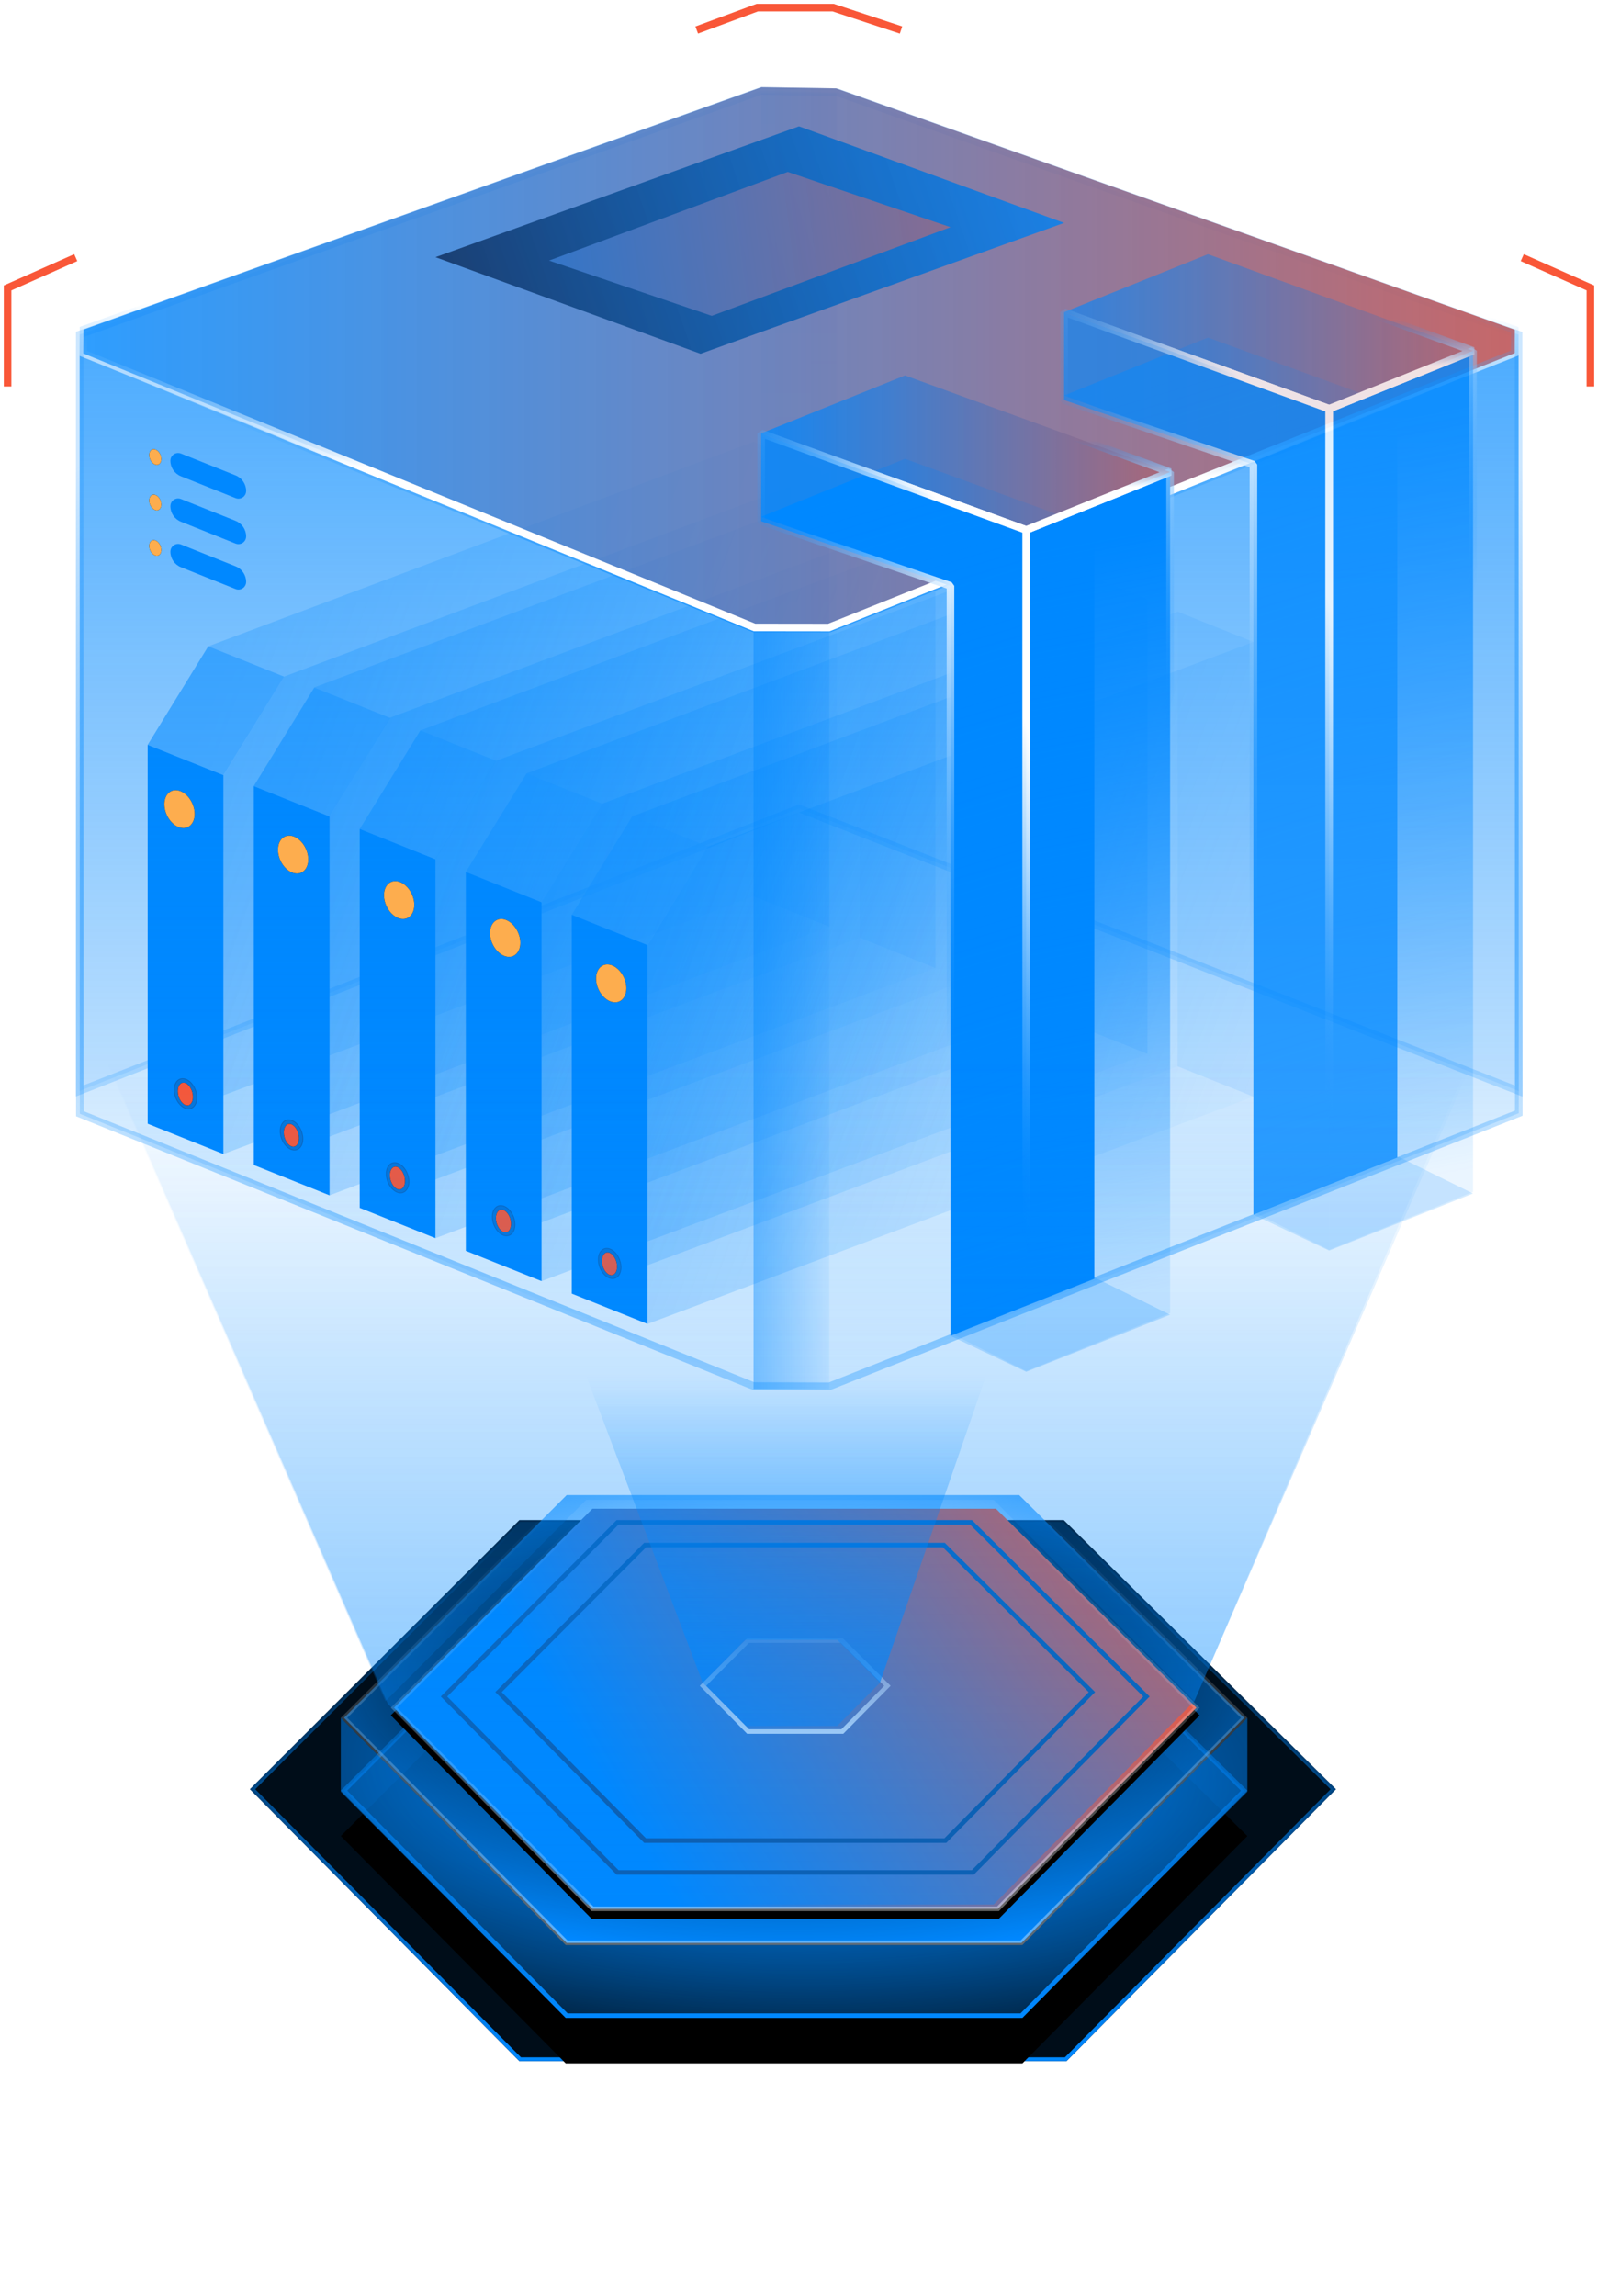 <?xml version="1.0" encoding="UTF-8"?>
<svg width="211px" height="303px" viewBox="0 0 211 303" version="1.1" xmlns="http://www.w3.org/2000/svg" xmlns:xlink="http://www.w3.org/1999/xlink">
    <!-- Generator: Sketch 57.1 (83088) - https://sketch.com -->
    <title>数据存储器2</title>
    <desc>Created with Sketch.</desc>
    <defs>
        <linearGradient x1="50%" y1="0%" x2="50%" y2="100%" id="linearGradient-1">
            <stop stop-color="#0088FF" stop-opacity="0" offset="0%"></stop>
            <stop stop-color="#0088FF" offset="100%"></stop>
        </linearGradient>
        <polygon id="path-2" points="107.46 3.6 143.4 39.121 107.82 75 35.58 75 -1.01493813e-13 39.121 35.58 3.6"></polygon>
        <filter x="-15.2%" y="-29.4%" width="130.4%" height="158.8%" filterUnits="objectBoundingBox" id="filter-3">
            <feMorphology radius="1" operator="dilate" in="SourceAlpha" result="shadowSpreadOuter1"></feMorphology>
            <feOffset dx="0" dy="0" in="shadowSpreadOuter1" result="shadowOffsetOuter1"></feOffset>
            <feGaussianBlur stdDeviation="6" in="shadowOffsetOuter1" result="shadowBlurOuter1"></feGaussianBlur>
            <feComposite in="shadowBlurOuter1" in2="SourceAlpha" operator="out" result="shadowBlurOuter1"></feComposite>
            <feColorMatrix values="0 0 0 0 0   0 0 0 0 0   0 0 0 0 0  0 0 0 0.5 0" type="matrix" in="shadowBlurOuter1"></feColorMatrix>
        </filter>
        <radialGradient cx="50%" cy="40.346%" fx="50%" fy="40.346%" r="62.41%" gradientTransform="translate(0.5,0.403),scale(0.499,1),rotate(90),scale(1,2.432),translate(-0.5,-0.403)" id="radialGradient-4">
            <stop stop-color="#0088FF" offset="0%"></stop>
            <stop stop-color="#0088FF" stop-opacity="0.35" offset="47.562%"></stop>
            <stop stop-color="#0088FF" stop-opacity="0" offset="100%"></stop>
        </radialGradient>
        <linearGradient x1="50%" y1="0%" x2="50%" y2="100%" id="linearGradient-5">
            <stop stop-color="#0088FF" stop-opacity="0" offset="0%"></stop>
            <stop stop-color="#0088FF" offset="100%"></stop>
        </linearGradient>
        <polygon id="path-6" points="101.7 9.6 131.7 39.3 102 69.3 41.7 69.3 12 39.3 41.7 9.6"></polygon>
        <filter x="-41.7%" y="-72.9%" width="183.4%" height="265.8%" filterUnits="objectBoundingBox" id="filter-7">
            <feMorphology radius="0.5" operator="dilate" in="SourceAlpha" result="shadowSpreadOuter1"></feMorphology>
            <feOffset dx="0" dy="6" in="shadowSpreadOuter1" result="shadowOffsetOuter1"></feOffset>
            <feGaussianBlur stdDeviation="15" in="shadowOffsetOuter1" result="shadowBlurOuter1"></feGaussianBlur>
            <feComposite in="shadowBlurOuter1" in2="SourceAlpha" operator="out" result="shadowBlurOuter1"></feComposite>
            <feColorMatrix values="0 0 0 0 0   0 0 0 0 0.525   0 0 0 0 0.992  0 0 0 0.5 0" type="matrix" in="shadowBlurOuter1"></feColorMatrix>
        </filter>
        <radialGradient cx="50%" cy="40.346%" fx="50%" fy="40.346%" r="62.41%" gradientTransform="translate(0.5,0.403),scale(0.499,1),rotate(90),scale(1,2.432),translate(-0.5,-0.403)" id="radialGradient-8">
            <stop stop-color="#0088FF" stop-opacity="0" offset="0%"></stop>
            <stop stop-color="#0088FF" stop-opacity="0.35" offset="52.438%"></stop>
            <stop stop-color="#0088FF" offset="100%"></stop>
        </radialGradient>
        <linearGradient x1="50%" y1="0%" x2="50%" y2="136.312%" id="linearGradient-9">
            <stop stop-color="#FFFFFF" stop-opacity="0" offset="0%"></stop>
            <stop stop-color="#FFFFFF" stop-opacity="0.5" offset="100%"></stop>
        </linearGradient>
        <radialGradient cx="50%" cy="18.612%" fx="50%" fy="18.612%" r="124.926%" gradientTransform="translate(0.5,0.186),scale(0.331,1),rotate(91.041),scale(1,2.432),translate(-0.5,-0.186)" id="radialGradient-10">
            <stop stop-color="#0088FF" offset="0%"></stop>
            <stop stop-color="#0088FF" stop-opacity="0" offset="100%"></stop>
        </radialGradient>
        <linearGradient x1="104.767%" y1="38.922%" x2="24.107%" y2="62.5%" id="linearGradient-11">
            <stop stop-color="#F95738" offset="0%"></stop>
            <stop stop-color="#0088FF" offset="100%"></stop>
        </linearGradient>
        <linearGradient x1="50%" y1="0%" x2="50%" y2="100%" id="linearGradient-12">
            <stop stop-color="#FFFFFF" stop-opacity="0" offset="0%"></stop>
            <stop stop-color="#FFFFFF" stop-opacity="0.4" offset="100%"></stop>
        </linearGradient>
        <polygon id="path-13" points="98.633 1.8 125.4 28.366 98.901 55.2 45.099 55.2 18.6 28.366 45.099 1.8"></polygon>
        <filter x="-3.3%" y="-4.7%" width="106.6%" height="113.1%" filterUnits="objectBoundingBox" id="filter-14">
            <feOffset dx="0" dy="1" in="SourceAlpha" result="shadowOffsetOuter1"></feOffset>
            <feGaussianBlur stdDeviation="1" in="shadowOffsetOuter1" result="shadowBlurOuter1"></feGaussianBlur>
            <feComposite in="shadowBlurOuter1" in2="SourceAlpha" operator="out" result="shadowBlurOuter1"></feComposite>
            <feColorMatrix values="0 0 0 0 0.118   0 0 0 0 0.157   0 0 0 0 0.286  0 0 0 0.1 0" type="matrix" in="shadowBlurOuter1"></feColorMatrix>
        </filter>
        <linearGradient x1="50%" y1="-118.505%" x2="50%" y2="213.865%" id="linearGradient-15">
            <stop stop-color="#0088FF" offset="0%"></stop>
            <stop stop-color="#1E2849" offset="100%"></stop>
        </linearGradient>
        <linearGradient x1="50%" y1="-118.505%" x2="50%" y2="213.865%" id="linearGradient-16">
            <stop stop-color="#0088FF" offset="0%"></stop>
            <stop stop-color="#1E2849" offset="100%"></stop>
        </linearGradient>
        <linearGradient x1="50%" y1="0%" x2="50%" y2="130.218%" id="linearGradient-17">
            <stop stop-color="#FFFFFF" stop-opacity="0.2" offset="0%"></stop>
            <stop stop-color="#FFFFFF" offset="100%"></stop>
        </linearGradient>
        <linearGradient x1="50%" y1="22.051%" x2="50%" y2="127.878%" id="linearGradient-18">
            <stop stop-color="#0088FE" stop-opacity="0" offset="0%"></stop>
            <stop stop-color="#0088FF" stop-opacity="0.6" offset="100%"></stop>
        </linearGradient>
        <linearGradient x1="50%" y1="22.051%" x2="50%" y2="127.878%" id="linearGradient-19">
            <stop stop-color="#0088FE" stop-opacity="0" offset="0%"></stop>
            <stop stop-color="#0088FF" stop-opacity="0.6" offset="100%"></stop>
        </linearGradient>
        <linearGradient x1="50%" y1="0%" x2="50%" y2="100%" id="linearGradient-20">
            <stop stop-color="#0088FF" stop-opacity="0.6" offset="0%"></stop>
            <stop stop-color="#0088FF" stop-opacity="0.1" offset="100%"></stop>
        </linearGradient>
        <linearGradient x1="10.494%" y1="34.054%" x2="106.928%" y2="73.311%" id="linearGradient-21">
            <stop stop-color="#0088FE" stop-opacity="0.5" offset="0%"></stop>
            <stop stop-color="#0088FD" stop-opacity="0" offset="100%"></stop>
        </linearGradient>
        <linearGradient x1="10.477%" y1="34.054%" x2="106.953%" y2="73.311%" id="linearGradient-22">
            <stop stop-color="#0088FE" stop-opacity="0.5" offset="0%"></stop>
            <stop stop-color="#0088FD" stop-opacity="0" offset="100%"></stop>
        </linearGradient>
        <linearGradient x1="10.468%" y1="34.054%" x2="106.965%" y2="73.311%" id="linearGradient-23">
            <stop stop-color="#0088FE" stop-opacity="0.5" offset="0%"></stop>
            <stop stop-color="#0088FD" stop-opacity="0" offset="100%"></stop>
        </linearGradient>
        <linearGradient x1="10.5%" y1="34.054%" x2="106.919%" y2="73.311%" id="linearGradient-24">
            <stop stop-color="#0088FE" stop-opacity="0.5" offset="0%"></stop>
            <stop stop-color="#0088FD" stop-opacity="0" offset="100%"></stop>
        </linearGradient>
        <linearGradient x1="50%" y1="-52.653%" x2="50%" y2="100%" id="linearGradient-25">
            <stop stop-color="#0088FE" offset="0%"></stop>
            <stop stop-color="#0088FD" stop-opacity="0" offset="100%"></stop>
        </linearGradient>
        <radialGradient cx="50%" cy="55.181%" fx="50%" fy="55.181%" r="63.362%" gradientTransform="translate(0.5,0.552),scale(0.716,1),rotate(90),scale(1,1.535),translate(-0.5,-0.552)" id="radialGradient-26">
            <stop stop-color="#0088FE" offset="0%"></stop>
            <stop stop-color="#0088FE" stop-opacity="0" offset="100%"></stop>
        </radialGradient>
        <linearGradient x1="-1.11022302e-14%" y1="50%" x2="100%" y2="50%" id="linearGradient-27">
            <stop stop-color="#0088FF" stop-opacity="0.6" offset="0%"></stop>
            <stop stop-color="#0088FF" stop-opacity="0.1" offset="100%"></stop>
        </linearGradient>
        <linearGradient x1="50%" y1="0%" x2="50%" y2="100%" id="linearGradient-28">
            <stop stop-color="#FFFFFF" stop-opacity="0.3" offset="0%"></stop>
            <stop stop-color="#0088FF" stop-opacity="0.2" offset="100%"></stop>
        </linearGradient>
        <path d="M1.978,3.537 C2.53,3.749 2.978,3.271 2.978,2.47 C2.978,1.67 2.53,0.849 1.978,0.637 C1.425,0.426 0.978,0.903 0.978,1.704 C0.978,2.505 1.425,3.325 1.978,3.537 Z" id="path-29"></path>
        <filter x="-150.0%" y="-100.0%" width="400.0%" height="300.0%" filterUnits="objectBoundingBox" id="filter-30">
            <feOffset dx="0" dy="0" in="SourceAlpha" result="shadowOffsetOuter1"></feOffset>
            <feGaussianBlur stdDeviation="1" in="shadowOffsetOuter1" result="shadowBlurOuter1"></feGaussianBlur>
            <feColorMatrix values="0 0 0 0 1   0 0 0 0 0.474   0 0 0 0 0.373  0 0 0 1 0" type="matrix" in="shadowBlurOuter1"></feColorMatrix>
        </filter>
        <path d="M1.973,3.978 C2.525,4.19 2.973,3.712 2.973,2.912 C2.973,2.111 2.525,1.29 1.973,1.079 C1.42,0.867 0.973,1.345 0.973,2.145 C0.973,2.946 1.42,3.767 1.973,3.978 Z" id="path-31"></path>
        <filter x="-150.0%" y="-100.0%" width="400.0%" height="300.0%" filterUnits="objectBoundingBox" id="filter-32">
            <feOffset dx="0" dy="0" in="SourceAlpha" result="shadowOffsetOuter1"></feOffset>
            <feGaussianBlur stdDeviation="1" in="shadowOffsetOuter1" result="shadowBlurOuter1"></feGaussianBlur>
            <feColorMatrix values="0 0 0 0 1   0 0 0 0 0.474   0 0 0 0 0.373  0 0 0 1 0" type="matrix" in="shadowBlurOuter1"></feColorMatrix>
        </filter>
        <path d="M1.977,3.625 C2.53,3.837 2.977,3.359 2.977,2.559 C2.977,1.758 2.53,0.937 1.977,0.725 C1.425,0.514 0.977,0.991 0.977,1.792 C0.977,2.593 1.425,3.414 1.977,3.625 Z" id="path-33"></path>
        <filter x="-150.0%" y="-100.0%" width="400.0%" height="300.0%" filterUnits="objectBoundingBox" id="filter-34">
            <feOffset dx="0" dy="0" in="SourceAlpha" result="shadowOffsetOuter1"></feOffset>
            <feGaussianBlur stdDeviation="1" in="shadowOffsetOuter1" result="shadowBlurOuter1"></feGaussianBlur>
            <feColorMatrix values="0 0 0 0 1   0 0 0 0 0.474   0 0 0 0 0.373  0 0 0 1 0" type="matrix" in="shadowBlurOuter1"></feColorMatrix>
        </filter>
        <path d="M1.978,4.29 C2.53,4.501 2.978,4.024 2.978,3.223 C2.978,2.422 2.53,1.601 1.978,1.39 C1.425,1.178 0.978,1.656 0.978,2.457 C0.978,3.257 1.425,4.078 1.978,4.29 Z" id="path-35"></path>
        <filter x="-150.0%" y="-100.0%" width="400.0%" height="300.0%" filterUnits="objectBoundingBox" id="filter-36">
            <feOffset dx="0" dy="0" in="SourceAlpha" result="shadowOffsetOuter1"></feOffset>
            <feGaussianBlur stdDeviation="1" in="shadowOffsetOuter1" result="shadowBlurOuter1"></feGaussianBlur>
            <feColorMatrix values="0 0 0 0 1   0 0 0 0 0.474   0 0 0 0 0.373  0 0 0 1 0" type="matrix" in="shadowBlurOuter1"></feColorMatrix>
        </filter>
        <path d="M1.978,3.936 C2.53,4.148 2.978,3.67 2.978,2.87 C2.978,2.069 2.53,1.248 1.978,1.037 C1.426,0.825 0.978,1.303 0.978,2.103 C0.978,2.904 1.426,3.725 1.978,3.936 Z" id="path-37"></path>
        <filter x="-150.0%" y="-100.0%" width="400.0%" height="300.0%" filterUnits="objectBoundingBox" id="filter-38">
            <feOffset dx="0" dy="0" in="SourceAlpha" result="shadowOffsetOuter1"></feOffset>
            <feGaussianBlur stdDeviation="1" in="shadowOffsetOuter1" result="shadowBlurOuter1"></feGaussianBlur>
            <feColorMatrix values="0 0 0 0 1   0 0 0 0 0.474   0 0 0 0 0.373  0 0 0 1 0" type="matrix" in="shadowBlurOuter1"></feColorMatrix>
        </filter>
        <path d="M0.798,8.035 C1.239,8.181 1.597,7.851 1.597,7.299 C1.597,6.747 1.239,6.181 0.798,6.035 C0.357,5.889 2.84217094e-14,6.218 2.84217094e-14,6.77 C2.84217094e-14,7.323 0.357,7.889 0.798,8.035 Z" id="path-39"></path>
        <filter x="-187.9%" y="-145.0%" width="475.7%" height="390.0%" filterUnits="objectBoundingBox" id="filter-40">
            <feOffset dx="0" dy="0" in="SourceAlpha" result="shadowOffsetOuter1"></feOffset>
            <feGaussianBlur stdDeviation="1" in="shadowOffsetOuter1" result="shadowBlurOuter1"></feGaussianBlur>
            <feColorMatrix values="0 0 0 0 0.992   0 0 0 0 0.678   0 0 0 0 0.306  0 0 0 1 0" type="matrix" in="shadowBlurOuter1"></feColorMatrix>
        </filter>
        <path d="M0.798,14.035 C1.239,14.181 1.597,13.851 1.597,13.299 C1.597,12.747 1.239,12.181 0.798,12.035 C0.357,11.889 2.81996648e-14,12.218 2.81996648e-14,12.77 C2.81996648e-14,13.323 0.357,13.889 0.798,14.035 Z" id="path-41"></path>
        <filter x="-187.9%" y="-145.0%" width="475.7%" height="390.0%" filterUnits="objectBoundingBox" id="filter-42">
            <feOffset dx="0" dy="0" in="SourceAlpha" result="shadowOffsetOuter1"></feOffset>
            <feGaussianBlur stdDeviation="1" in="shadowOffsetOuter1" result="shadowBlurOuter1"></feGaussianBlur>
            <feColorMatrix values="0 0 0 0 0.992   0 0 0 0 0.678   0 0 0 0 0.306  0 0 0 1 0" type="matrix" in="shadowBlurOuter1"></feColorMatrix>
        </filter>
        <path d="M4,49.916 C5.105,50.269 6,49.473 6,48.139 C6,46.804 5.105,45.436 4,45.084 C2.895,44.731 2,45.527 2,46.861 C2,48.196 2.895,49.564 4,49.916 Z" id="path-43"></path>
        <filter x="-187.5%" y="-150.0%" width="475.0%" height="400.0%" filterUnits="objectBoundingBox" id="filter-44">
            <feOffset dx="0" dy="0" in="SourceAlpha" result="shadowOffsetOuter1"></feOffset>
            <feGaussianBlur stdDeviation="2.5" in="shadowOffsetOuter1" result="shadowBlurOuter1"></feGaussianBlur>
            <feColorMatrix values="0 0 0 0 0.992   0 0 0 0 0.678   0 0 0 0 0.306  0 0 0 1 0" type="matrix" in="shadowBlurOuter1"></feColorMatrix>
        </filter>
        <path d="M19,55.916 C20.105,56.269 21,55.473 21,54.139 C21,52.804 20.105,51.436 19,51.084 C17.895,50.731 17,51.527 17,52.861 C17,54.196 17.895,55.564 19,55.916 Z" id="path-45"></path>
        <filter x="-187.5%" y="-150.0%" width="475.0%" height="400.0%" filterUnits="objectBoundingBox" id="filter-46">
            <feOffset dx="0" dy="0" in="SourceAlpha" result="shadowOffsetOuter1"></feOffset>
            <feGaussianBlur stdDeviation="2.5" in="shadowOffsetOuter1" result="shadowBlurOuter1"></feGaussianBlur>
            <feColorMatrix values="0 0 0 0 0.992   0 0 0 0 0.678   0 0 0 0 0.306  0 0 0 1 0" type="matrix" in="shadowBlurOuter1"></feColorMatrix>
        </filter>
        <path d="M33,61.916 C34.105,62.269 35,61.473 35,60.139 C35,58.804 34.105,57.436 33,57.084 C31.895,56.731 31,57.527 31,58.861 C31,60.196 31.895,61.564 33,61.916 Z" id="path-47"></path>
        <filter x="-187.5%" y="-150.0%" width="475.0%" height="400.0%" filterUnits="objectBoundingBox" id="filter-48">
            <feOffset dx="0" dy="0" in="SourceAlpha" result="shadowOffsetOuter1"></feOffset>
            <feGaussianBlur stdDeviation="2.5" in="shadowOffsetOuter1" result="shadowBlurOuter1"></feGaussianBlur>
            <feColorMatrix values="0 0 0 0 0.992   0 0 0 0 0.678   0 0 0 0 0.306  0 0 0 1 0" type="matrix" in="shadowBlurOuter1"></feColorMatrix>
        </filter>
        <path d="M47,66.916 C48.105,67.269 49,66.473 49,65.139 C49,63.804 48.105,62.436 47,62.084 C45.895,61.731 45,62.527 45,63.861 C45,65.196 45.895,66.564 47,66.916 Z" id="path-49"></path>
        <filter x="-187.5%" y="-150.0%" width="475.0%" height="400.0%" filterUnits="objectBoundingBox" id="filter-50">
            <feOffset dx="0" dy="0" in="SourceAlpha" result="shadowOffsetOuter1"></feOffset>
            <feGaussianBlur stdDeviation="2.5" in="shadowOffsetOuter1" result="shadowBlurOuter1"></feGaussianBlur>
            <feColorMatrix values="0 0 0 0 0.992   0 0 0 0 0.678   0 0 0 0 0.306  0 0 0 1 0" type="matrix" in="shadowBlurOuter1"></feColorMatrix>
        </filter>
        <path d="M61,72.916 C62.105,73.269 63,72.473 63,71.139 C63,69.804 62.105,68.436 61,68.084 C59.895,67.731 59,68.527 59,69.861 C59,71.196 59.895,72.564 61,72.916 Z" id="path-51"></path>
        <filter x="-187.5%" y="-150.0%" width="475.0%" height="400.0%" filterUnits="objectBoundingBox" id="filter-52">
            <feOffset dx="0" dy="0" in="SourceAlpha" result="shadowOffsetOuter1"></feOffset>
            <feGaussianBlur stdDeviation="2.5" in="shadowOffsetOuter1" result="shadowBlurOuter1"></feGaussianBlur>
            <feColorMatrix values="0 0 0 0 0.992   0 0 0 0 0.678   0 0 0 0 0.306  0 0 0 1 0" type="matrix" in="shadowBlurOuter1"></feColorMatrix>
        </filter>
        <path d="M0.798,2.035 C1.239,2.181 1.597,1.851 1.597,1.299 C1.597,0.747 1.239,0.181 0.798,0.035 C0.357,-0.111 2.81996648e-14,0.218 2.81996648e-14,0.77 C2.81996648e-14,1.323 0.357,1.889 0.798,2.035 Z" id="path-53"></path>
        <filter x="-187.9%" y="-145.0%" width="475.7%" height="390.0%" filterUnits="objectBoundingBox" id="filter-54">
            <feOffset dx="0" dy="0" in="SourceAlpha" result="shadowOffsetOuter1"></feOffset>
            <feGaussianBlur stdDeviation="1" in="shadowOffsetOuter1" result="shadowBlurOuter1"></feGaussianBlur>
            <feColorMatrix values="0 0 0 0 0.992   0 0 0 0 0.678   0 0 0 0 0.306  0 0 0 1 0" type="matrix" in="shadowBlurOuter1"></feColorMatrix>
        </filter>
        <linearGradient x1="126.37%" y1="45.586%" x2="0%" y2="45.586%" id="linearGradient-55">
            <stop stop-color="#F95738" offset="0%"></stop>
            <stop stop-color="#0088FF" stop-opacity="0.8" offset="100%"></stop>
        </linearGradient>
        <linearGradient x1="50%" y1="41.08%" x2="49.15%" y2="71.38%" id="linearGradient-56">
            <stop stop-color="#0088FF" stop-opacity="0" offset="0%"></stop>
            <stop stop-color="#FFFFFF" offset="100%"></stop>
        </linearGradient>
        <linearGradient x1="-29.469%" y1="56.538%" x2="109.415%" y2="39.358%" id="linearGradient-57">
            <stop stop-color="#1E2849" offset="0%"></stop>
            <stop stop-color="#0088FF" stop-opacity="0.8" offset="100%"></stop>
        </linearGradient>
        <linearGradient x1="218.455%" y1="43.574%" x2="-64.549%" y2="56.426%" id="linearGradient-58">
            <stop stop-color="#F95738" offset="0%"></stop>
            <stop stop-color="#0088FF" stop-opacity="0.8" offset="100%"></stop>
        </linearGradient>
        <linearGradient x1="51.282%" y1="93.066%" x2="48.718%" y2="7.179%" id="linearGradient-59">
            <stop stop-color="#0088FF" stop-opacity="0.1" offset="0%"></stop>
            <stop stop-color="#0088FF" offset="100%"></stop>
        </linearGradient>
        <linearGradient x1="55.962%" y1="50%" x2="37.332%" y2="13.527%" id="linearGradient-60">
            <stop stop-color="#0088FF" stop-opacity="0" offset="0%"></stop>
            <stop stop-color="#FFFFFF" offset="100%"></stop>
        </linearGradient>
        <linearGradient x1="143.844%" y1="38.242%" x2="0%" y2="38.242%" id="linearGradient-61">
            <stop stop-color="#F95738" offset="0%"></stop>
            <stop stop-color="#0088FF" stop-opacity="0.8" offset="100%"></stop>
        </linearGradient>
        <linearGradient x1="50%" y1="41.219%" x2="49.15%" y2="71.047%" id="linearGradient-62">
            <stop stop-color="#0088FF" stop-opacity="0" offset="0%"></stop>
            <stop stop-color="#FFFFFF" offset="100%"></stop>
        </linearGradient>
        <linearGradient x1="54%" y1="100%" x2="46%" y2="5.316%" id="linearGradient-63">
            <stop stop-color="#0088FF" stop-opacity="0.1" offset="0%"></stop>
            <stop stop-color="#0088FF" stop-opacity="0.8" offset="100%"></stop>
        </linearGradient>
        <linearGradient x1="39.551%" y1="43.687%" x2="65.907%" y2="6.599%" id="linearGradient-64">
            <stop stop-color="#0088FF" stop-opacity="0" offset="0%"></stop>
            <stop stop-color="#FFFFFF" offset="100%"></stop>
        </linearGradient>
        <linearGradient x1="50%" y1="0%" x2="50%" y2="99.884%" id="linearGradient-65">
            <stop stop-color="#0088FE" stop-opacity="0" offset="0%"></stop>
            <stop stop-color="#0088FF" stop-opacity="0.2" offset="100%"></stop>
        </linearGradient>
        <linearGradient x1="50%" y1="0%" x2="50%" y2="150.633%" id="linearGradient-66">
            <stop stop-color="#0088FE" stop-opacity="0" offset="0%"></stop>
            <stop stop-color="#0088FF" stop-opacity="0.6" offset="100%"></stop>
        </linearGradient>
    </defs>
    <g id="页面-1" stroke="none" stroke-width="1" fill="none" fill-rule="evenodd">
        <g id="数据存储器2" transform="translate(1, 1)">
            <g id="底座" transform="translate(32, 196)">
                <g id="矩形备份">
                    <use fill="black" fill-opacity="1" filter="url(#filter-3)" xlink:href="#path-2"></use>
                    <path stroke="url(#linearGradient-1)" stroke-width="0.5" d="M107.357,3.85 L35.684,3.85 L0.353,39.121 L35.685,74.75 L107.715,74.75 L143.046,39.122 L107.357,3.85 Z" stroke-linejoin="square" fill-opacity="0.1" fill="#0188FE" fill-rule="evenodd"></path>
                </g>
                <g id="矩形备份">
                    <use fill="black" fill-opacity="1" filter="url(#filter-7)" xlink:href="#path-6"></use>
                    <path stroke="url(#linearGradient-5)" stroke-width="0.6" d="M101.577,9.9 L41.824,9.9 L12.423,39.301 L41.825,69 L101.875,69 L131.276,39.302 L101.577,9.9 Z" stroke-linejoin="square" fill="url(#radialGradient-4)" fill-rule="evenodd"></path>
                </g>
                <path d="M101.577,0.3 L41.824,0.3 L12.423,29.701 L41.825,59.4 L101.875,59.4 L131.276,29.702 L101.577,0.3 Z" id="矩形" stroke="url(#linearGradient-9)" stroke-width="0.6" fill="url(#radialGradient-8)"></path>
                <polygon id="矩形" fill="url(#radialGradient-10)" points="101.7 69.3 131.7 39.45 131.7 29.7 102 59.7 41.7 59.7 12 29.7 12 39.45 41.7 69.3"></polygon>
                <g id="矩形备份-2">
                    <use fill="black" fill-opacity="1" filter="url(#filter-14)" xlink:href="#path-13"></use>
                    <path stroke="url(#linearGradient-12)" stroke-width="0.6" d="M98.509,2.1 L45.224,2.1 L19.023,28.367 L45.225,54.9 L98.775,54.9 L124.976,28.368 L98.509,2.1 Z" stroke-linejoin="square" fill="url(#linearGradient-11)" fill-rule="evenodd"></path>
                </g>
                <path d="M95.218,3.9 L48.549,3.9 L25.623,26.883 L48.549,50.1 L95.451,50.1 L118.376,26.885 L95.218,3.9 Z" id="矩形备份-2" stroke="url(#linearGradient-15)" stroke-width="0.6"></path>
                <path d="M91.627,6.9 L52.176,6.9 L32.823,26.302 L52.176,45.9 L91.824,45.9 L111.176,26.303 L91.627,6.9 Z" id="矩形备份-2" stroke="url(#linearGradient-16)" stroke-width="0.6"></path>
                <path d="M78.161,19.5 L65.777,19.5 L59.823,25.469 L65.778,31.5 L78.222,31.5 L84.176,25.47 L78.161,19.5 Z" id="矩形备份-2" stroke="url(#linearGradient-17)" stroke-width="0.6"></path>
            </g>
            <g id="底座发光2" transform="translate(72, 169)">
                <polygon id="路径" fill="url(#linearGradient-18)" points="19.785 52.045 1.11138876e-13 -3.12800372e-13 61.2 -3.12800372e-13 43.186 52.045 37.555 46.407 25.372 46.407"></polygon>
                <polygon id="路径" fill="url(#linearGradient-19)" points="19.785 52.045 4.67126338e-14 2.48689958e-13 61.2 2.48689958e-13 43.186 52.076 37.542 57.768 25.503 57.768"></polygon>
            </g>
            <g id="存储器" transform="translate(9.495, 10)">
                <g id="后面" transform="translate(0.014, 1)">
                    <polygon id="矩形" fill="url(#linearGradient-20)" opacity="0.2" points="89.991 0.293 99.991 0.293 99.991 100.293 89.991 100.293"></polygon>
                    <polygon id="矩形" stroke-opacity="0.2" stroke="#0088FE" fill-opacity="0.1" fill="#0088FF" points="0.018 32.139 89.964 -1.28126652e-13 100.027 0.173 190 32.161 190.023 131.986 94.991 94.695 6.76510086e-16 131.97"></polygon>
                </g>
                <g id="中部" transform="translate(9.005, 47.293)">
                    <g id="编组-4" transform="translate(0, -0)">
                        <polygon id="矩形备份-12" fill-opacity="0.4" fill="#0088FF" opacity="0.2" points="80 0 90 4 90 64 80 60"></polygon>
                        <polygon id="矩形" fill-opacity="0.5" fill="url(#linearGradient-21)" points="8.013 26.995 80 2.27373675e-13 80 60 0 90 0 40.019"></polygon>
                        <polygon id="矩形" fill-opacity="0.5" fill="url(#linearGradient-21)" points="17.996 31.001 90 4 90 64 10 94 10 44.028"></polygon>
                        <polygon id="矩形备份-12" fill="#0088FF" points="0 40 10 44 10 94 0 90"></polygon>
                    </g>
                    <g id="编组-5" transform="translate(14, 5.452)">
                        <polygon id="矩形备份-13" fill-opacity="0.4" fill="#0088FF" opacity="0.2" points="80.017 0 90.017 4 90.017 64 80.017 60"></polygon>
                        <polygon id="矩形" fill-opacity="0.5" fill="url(#linearGradient-22)" points="7.988 26.973 80.017 0 80.017 60 0 90 0 39.996"></polygon>
                        <polygon id="矩形" fill-opacity="0.5" fill="url(#linearGradient-22)" points="17.993 30.971 90.017 4 90.017 64 10 94 10 44.059"></polygon>
                        <polygon id="矩形备份-13" fill="#0088FF" points="0.017 40 10.017 44 10.017 94 0.017 90"></polygon>
                    </g>
                    <g id="编组-6" transform="translate(28, 11.104)">
                        <polygon id="矩形备份-14" fill-opacity="0.4" fill="#0088FF" opacity="0.2" points="80 0 90 4 90 64 80 60"></polygon>
                        <polygon id="矩形" fill-opacity="0.5" fill="url(#linearGradient-23)" points="8.026 26.992 80.018 0.01 80.018 60 -9.87148731e-14 90 0 40.012"></polygon>
                        <polygon id="矩形" fill-opacity="0.5" fill="url(#linearGradient-23)" points="17.964 31.015 90.018 4.01 90.018 64 10 94 10 43.927"></polygon>
                        <polygon id="矩形备份-14" fill="#0088FF" points="0 40 10 44 10 94 0 90"></polygon>
                    </g>
                    <g id="编组-7" transform="translate(42, 15.776)">
                        <polygon id="矩形备份-15" fill-opacity="0.5" fill="#0088FF" opacity="0.2" points="80.01 1 90.01 5 90.01 65 80.01 61"></polygon>
                        <polygon id="矩形" fill-opacity="0.5" fill="url(#linearGradient-24)" points="8.084 27.971 80.017 0.985 80.017 61 0.01 91 0.01 41"></polygon>
                        <polygon id="矩形" fill-opacity="0.5" fill="url(#linearGradient-24)" points="18.016 31.996 90.017 4.985 90.017 65 10.01 95 10.01 45.006"></polygon>
                        <polygon id="矩形备份-15" fill="#0088FF" points="0.01 41 10.01 45 10.01 95 0.01 91"></polygon>
                    </g>
                    <g id="编组" transform="translate(0, 22.426)">
                        <polygon id="矩形备份-16" fill-opacity="0.5" fill="#0088FF" opacity="0.2" points="136 0 146 4 146 64 136 60"></polygon>
                        <polygon id="矩形" fill-opacity="0.5" fill="url(#linearGradient-21)" points="63.984 27.006 136 -9.3614244e-14 136 60 56 90 56 40.017"></polygon>
                        <polygon id="矩形" fill-opacity="0.5" fill="url(#linearGradient-21)" points="73.969 31.011 146 4 146 64 66 94 66 44.046"></polygon>
                        <polygon id="矩形备份-16" fill="#0088FF" points="56 40 66 44 66 94 56 90"></polygon>
                        <polygon id="矩形备份-12" fill="#2A9CFF" opacity="0.5" points="8 4.574 18 8.574 10 21.574 -0 17.574"></polygon>
                        <polygon id="矩形备份-13" fill="#2A9CFF" opacity="0.5" points="22.017 10.027 32.017 14.027 24.017 27.027 14.017 23.027"></polygon>
                        <polygon id="矩形备份-14" fill="#2A9CFF" opacity="0.5" points="36 15.679 46 19.679 38 32.679 28 28.679"></polygon>
                        <polygon id="矩形备份-15" fill="#2A9CFF" opacity="0.5" points="50.01 21.35 60.01 25.35 52.01 38.35 42.01 34.35"></polygon>
                        <polygon id="矩形备份-16" fill="#2A9CFF" opacity="0.5" points="64 27 74 31 66 44 56 40"></polygon>
                    </g>
                </g>
                <g id="前面" transform="translate(0.005, 34.936)">
                    <polygon id="矩形" stroke="url(#radialGradient-26)" fill="url(#linearGradient-25)" points="0.019 1.028 89.01 36.984 99.029 37.008 190.012 0.976 190.037 100.966 99.022 137.011 88.991 136.976 0.041 101.037"></polygon>
                    <polygon id="矩形" fill="url(#linearGradient-27)" opacity="0.695" points="89 37.357 99 37.357 99 137.357 89 137.357"></polygon>
                    <path d="M98.5,37.5 L98.5,136.382" id="直线-2" stroke="url(#linearGradient-28)" stroke-linecap="square"></path>
                    <path d="M88.5,37.5 L88.5,136.382" id="直线-2" stroke="url(#linearGradient-28)" stroke-linecap="square"></path>
                </g>
                <g id="装饰圆点1" transform="translate(12.005, 131.293)">
                    <g id="编组-2">
                        <path d="M2,3.978 C2.828,4.26 3.5,3.624 3.5,2.556 C3.5,1.488 2.828,0.394 2,0.112 C1.172,-0.17 0.5,0.466 0.5,1.534 C0.5,2.602 1.172,3.696 2,3.978 Z" id="椭圆形备份-3" stroke-opacity="0.3" stroke="#1E2849" stroke-width="0.1" fill-opacity="0.2" fill="#1E2849"></path>
                        <g id="椭圆形备份-3">
                            <use fill="black" fill-opacity="1" filter="url(#filter-30)" xlink:href="#path-29"></use>
                            <use fill="#F95738" fill-rule="evenodd" xlink:href="#path-29"></use>
                        </g>
                    </g>
                    <g id="编组-2" transform="translate(14, 5)">
                        <path d="M1.995,4.419 C2.823,4.702 3.495,4.065 3.495,2.997 C3.495,1.929 2.823,0.835 1.995,0.553 C1.167,0.271 0.495,0.908 0.495,1.975 C0.495,3.043 1.167,4.137 1.995,4.419 Z" id="椭圆形备份-3" stroke-opacity="0.3" stroke="#1E2849" stroke-width="0.1" fill-opacity="0.2" fill="#1E2849"></path>
                        <g id="椭圆形备份-3">
                            <use fill="black" fill-opacity="1" filter="url(#filter-32)" xlink:href="#path-31"></use>
                            <use fill="#F95738" fill-rule="evenodd" xlink:href="#path-31"></use>
                        </g>
                    </g>
                    <g id="编组-2" transform="translate(28, 11)">
                        <path d="M2,4.066 C2.828,4.348 3.5,3.712 3.5,2.644 C3.5,1.576 2.828,0.482 2,0.2 C1.171,-0.082 0.5,0.555 0.5,1.622 C0.5,2.69 1.171,3.784 2,4.066 Z" id="椭圆形备份-3" stroke-opacity="0.3" stroke="#1E2849" stroke-width="0.1" fill-opacity="0.2" fill="#1E2849"></path>
                        <g id="椭圆形备份-3">
                            <use fill="black" fill-opacity="1" filter="url(#filter-34)" xlink:href="#path-33"></use>
                            <use fill="#F95738" fill-rule="evenodd" xlink:href="#path-33"></use>
                        </g>
                    </g>
                    <g id="编组-2" transform="translate(42, 16)">
                        <path d="M2,4.731 C2.828,5.013 3.5,4.376 3.5,3.308 C3.5,2.241 2.828,1.147 2,0.864 C1.172,0.582 0.5,1.219 0.5,2.287 C0.5,3.354 1.172,4.448 2,4.731 Z" id="椭圆形备份-3" stroke-opacity="0.3" stroke="#1E2849" stroke-width="0.1" fill-opacity="0.2" fill="#1E2849"></path>
                        <g id="椭圆形备份-3">
                            <use fill="black" fill-opacity="1" filter="url(#filter-36)" xlink:href="#path-35"></use>
                            <use fill="#F95738" fill-rule="evenodd" xlink:href="#path-35"></use>
                        </g>
                    </g>
                    <g id="编组-2" transform="translate(56, 22)">
                        <path d="M2,4.378 C2.829,4.66 3.5,4.023 3.5,2.955 C3.5,1.888 2.829,0.793 2,0.511 C1.172,0.229 0.5,0.866 0.5,1.933 C0.5,3.001 1.172,4.095 2,4.378 Z" id="椭圆形备份-3" stroke-opacity="0.3" stroke="#1E2849" stroke-width="0.1" fill-opacity="0.2" fill="#1E2849"></path>
                        <g id="椭圆形备份-3">
                            <use fill="black" fill-opacity="1" filter="url(#filter-38)" xlink:href="#path-37"></use>
                            <use fill="#F95738" fill-rule="evenodd" xlink:href="#path-37"></use>
                        </g>
                    </g>
                </g>
                <g id="装饰圆点2" transform="translate(9.208, 48.277)">
                    <g id="椭圆形备份-3">
                        <use fill="black" fill-opacity="1" filter="url(#filter-40)" xlink:href="#path-39"></use>
                        <use fill="#FDAD4E" fill-rule="evenodd" xlink:href="#path-39"></use>
                    </g>
                    <path d="M4.19,6.573 L11.404,9.459 C12.245,9.796 12.797,10.61 12.797,11.516 C12.797,12.077 12.342,12.532 11.781,12.532 C11.652,12.532 11.524,12.507 11.404,12.459 L4.19,9.573 C3.348,9.237 2.797,8.422 2.797,7.516 C2.797,6.955 3.252,6.501 3.812,6.501 C3.942,6.501 4.07,6.525 4.19,6.573 Z" id="矩形备份-12" fill="#0088FF"></path>
                    <g id="椭圆形备份-3">
                        <use fill="black" fill-opacity="1" filter="url(#filter-42)" xlink:href="#path-41"></use>
                        <use fill="#FDAD4E" fill-rule="evenodd" xlink:href="#path-41"></use>
                    </g>
                    <g id="椭圆形备份-3">
                        <use fill="black" fill-opacity="1" filter="url(#filter-44)" xlink:href="#path-43"></use>
                        <use fill="#FDAD4E" fill-rule="evenodd" xlink:href="#path-43"></use>
                    </g>
                    <g id="椭圆形备份-3">
                        <use fill="black" fill-opacity="1" filter="url(#filter-46)" xlink:href="#path-45"></use>
                        <use fill="#FDAD4E" fill-rule="evenodd" xlink:href="#path-45"></use>
                    </g>
                    <g id="椭圆形备份-3">
                        <use fill="black" fill-opacity="1" filter="url(#filter-48)" xlink:href="#path-47"></use>
                        <use fill="#FDAD4E" fill-rule="evenodd" xlink:href="#path-47"></use>
                    </g>
                    <g id="椭圆形备份-3">
                        <use fill="black" fill-opacity="1" filter="url(#filter-50)" xlink:href="#path-49"></use>
                        <use fill="#FDAD4E" fill-rule="evenodd" xlink:href="#path-49"></use>
                    </g>
                    <g id="椭圆形备份-3">
                        <use fill="black" fill-opacity="1" filter="url(#filter-52)" xlink:href="#path-51"></use>
                        <use fill="#FDAD4E" fill-rule="evenodd" xlink:href="#path-51"></use>
                    </g>
                    <path d="M4.19,12.573 L11.404,15.459 C12.245,15.796 12.797,16.61 12.797,17.516 C12.797,18.077 12.342,18.532 11.781,18.532 C11.652,18.532 11.524,18.507 11.404,18.459 L4.19,15.573 C3.348,15.237 2.797,14.422 2.797,13.516 C2.797,12.955 3.252,12.501 3.812,12.501 C3.942,12.501 4.07,12.525 4.19,12.573 Z" id="矩形备份-12" fill="#0088FF"></path>
                    <path d="M4.19,0.573 L11.404,3.459 C12.245,3.796 12.797,4.61 12.797,5.516 C12.797,6.077 12.342,6.532 11.781,6.532 C11.652,6.532 11.524,6.507 11.404,6.459 L4.19,3.573 C3.348,3.237 2.797,2.422 2.797,1.516 C2.797,0.955 3.252,0.501 3.812,0.501 C3.942,0.501 4.07,0.525 4.19,0.573 Z" id="矩形备份-12" fill="#0088FF"></path>
                    <g id="椭圆形备份-3">
                        <use fill="black" fill-opacity="1" filter="url(#filter-54)" xlink:href="#path-53"></use>
                        <use fill="#FDAD4E" fill-rule="evenodd" xlink:href="#path-53"></use>
                    </g>
                </g>
                <g id="顶部">
                    <path d="M90.061,0.501 L0.533,32.492 L0.503,35.639 L89.133,71.806 L98.941,71.818 L189.508,35.596 L189.514,32.514 L99.907,0.656 L90.061,0.501 Z" id="路径-2" stroke="url(#linearGradient-56)" fill="url(#linearGradient-55)"></path>
                    <polygon id="矩形" fill="url(#linearGradient-57)" points="82.005 35.685 130.005 18.415 95.005 5.67 47.005 22.939"></polygon>
                    <polygon id="矩形" fill="url(#linearGradient-58)" points="83.491 30.685 115.005 18.982 93.519 11.685 62.005 23.388"></polygon>
                </g>
                <g id="侧边装饰条" transform="translate(90.005, 22.548)">
                    <g id="编组-3" transform="translate(-0, 16)">
                        <polygon id="矩形" fill="#0088FF" points="25 27.391 44 19.745 44 119.209 25 126.742"></polygon>
                        <polygon id="矩形" fill="#0088FF" opacity="0.2" points="25 126.742 44.147 119.098 54 123.954 35 131.487"></polygon>
                        <polygon id="矩形" fill="#0088FF" points="43.123 19.784 19 11 1.77635684e-14 18.646 25.04 27.764"></polygon>
                        <polygon id="矩形" stroke="url(#linearGradient-60)" fill="url(#linearGradient-59)" stroke-linejoin="bevel" points="35 20.391 54 12.745 54 123.745 35 131.391"></polygon>
                        <polygon id="矩形" stroke="url(#linearGradient-62)" fill="url(#linearGradient-61)" stroke-linejoin="bevel" points="35 20.391 54 12.745 19 -8.17124146e-14 1.77635684e-14 7.646"></polygon>
                        <polygon id="路径-3" stroke="url(#linearGradient-64)" fill="url(#linearGradient-63)" stroke-linejoin="bevel" points="0 7.646 0 19.245 25 27.764 25 126.391 35 131.391 35 20.391"></polygon>
                    </g>
                    <g id="编组-3" opacity="0.8" transform="translate(40, 0)">
                        <polygon id="矩形" fill="#0088FF" points="25 27.391 44 19.745 44 119.209 25 126.742"></polygon>
                        <polygon id="矩形" fill="#0088FF" opacity="0.2" points="25 126.742 44.147 119.098 54 123.954 35 131.487"></polygon>
                        <polygon id="矩形" fill="#0088FF" points="43.123 19.784 19 11 1.77635684e-14 18.646 25.04 27.764"></polygon>
                        <polygon id="矩形" stroke="url(#linearGradient-60)" fill="url(#linearGradient-59)" stroke-linejoin="bevel" points="35 20.391 54 12.745 54 123.745 35 131.391"></polygon>
                        <polygon id="矩形" stroke="url(#linearGradient-62)" fill="url(#linearGradient-61)" stroke-linejoin="bevel" points="35 20.391 54 12.745 19 -8.17124146e-14 1.77635684e-14 7.646"></polygon>
                        <polygon id="路径-3" stroke="url(#linearGradient-64)" fill="url(#linearGradient-63)" stroke-linejoin="bevel" points="0 7.646 0 19.245 25 27.764 25 126.391 35 131.391 35 20.391"></polygon>
                    </g>
                </g>
            </g>
            <g id="底座发光1" transform="translate(13, 139)">
                <polygon id="路径" fill="url(#linearGradient-65)" points="36.9 84.496 0 4.26325641e-14 180 4.26325641e-14 143.7 84.496 117.201 57.93 63.399 57.93"></polygon>
                <polygon id="路径" fill="url(#linearGradient-66)" points="37.2 84.827 0.3 0.33 180.3 0.33 143.7 84.496 117.201 111.33 63.399 111.33"></polygon>
            </g>
            <g id="装饰线" stroke="#F95738">
                <polyline id="路径" points="0 50 0 37 9 33"></polyline>
                <polyline id="路径备份-2" transform="translate(204.5, 41.5) scale(-1, 1) translate(-204.5, -41.5) " points="200 50 200 37 209 33"></polyline>
                <polyline id="路径备份" transform="translate(104.483, 1.481) scale(-1, 1) translate(-104.483, -1.481) " points="90.995 2.961 99.966 1.70669034e-13 109.966 6.73350264e-13 117.971 2.961"></polyline>
            </g>
        </g>
    </g>
</svg>